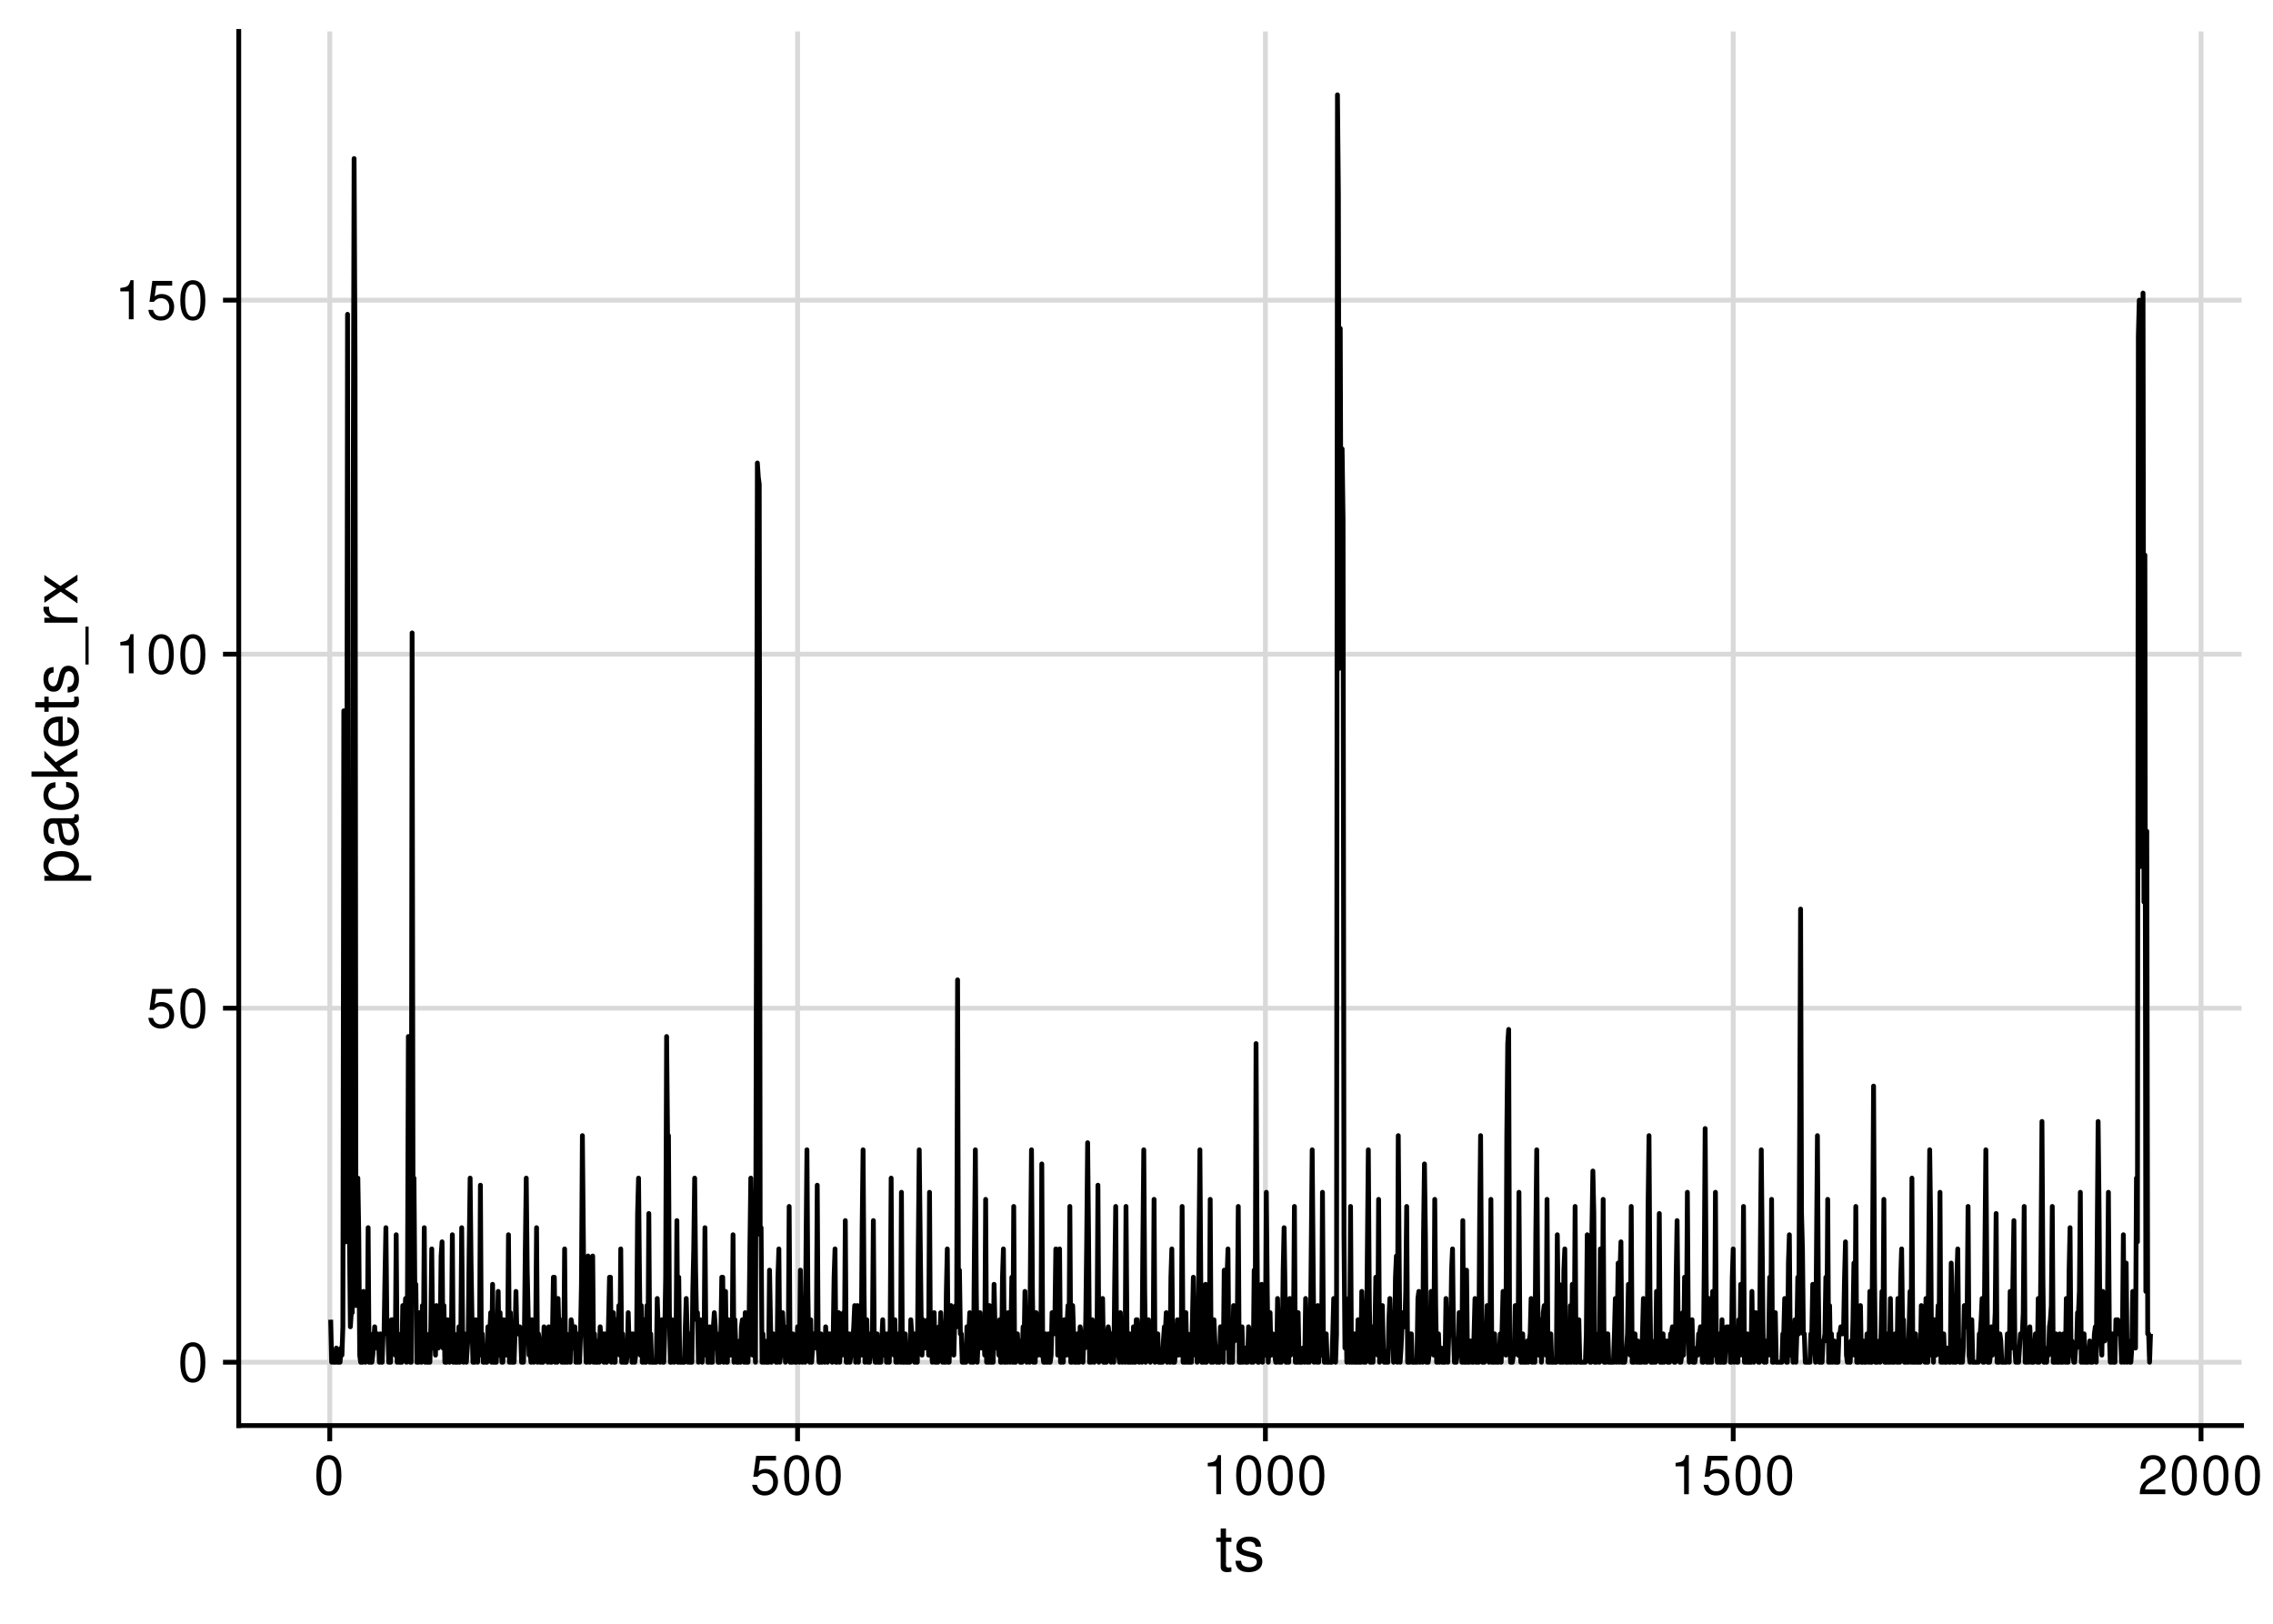 <?xml version="1.0" encoding="UTF-8"?>
<svg xmlns="http://www.w3.org/2000/svg" xmlns:xlink="http://www.w3.org/1999/xlink" width="504pt" height="360pt" viewBox="0 0 504 360" version="1.1">
<defs>
<g>
<symbol overflow="visible" id="glyph0-0">
<path style="stroke:none;" d=""/>
</symbol>
<symbol overflow="visible" id="glyph0-1">
<path style="stroke:none;" d="M 3.297 -8.672 C 2.516 -8.672 1.781 -8.312 1.344 -7.734 C 0.797 -6.953 0.516 -5.812 0.516 -4.203 C 0.516 -1.266 1.469 0.281 3.297 0.281 C 5.094 0.281 6.078 -1.266 6.078 -4.125 C 6.078 -5.812 5.812 -6.938 5.25 -7.734 C 4.812 -8.328 4.109 -8.672 3.297 -8.672 Z M 3.297 -7.734 C 4.438 -7.734 5 -6.578 5 -4.219 C 5 -1.75 4.453 -0.594 3.281 -0.594 C 2.156 -0.594 1.594 -1.797 1.594 -4.188 C 1.594 -6.578 2.156 -7.734 3.297 -7.734 Z M 3.297 -7.734 "/>
</symbol>
<symbol overflow="visible" id="glyph0-2">
<path style="stroke:none;" d="M 5.719 -8.516 L 1.312 -8.516 L 0.688 -3.875 L 1.656 -3.875 C 2.141 -4.469 2.562 -4.672 3.234 -4.672 C 4.375 -4.672 5.078 -3.891 5.078 -2.625 C 5.078 -1.406 4.375 -0.656 3.219 -0.656 C 2.297 -0.656 1.734 -1.125 1.469 -2.094 L 0.422 -2.094 C 0.562 -1.391 0.688 -1.062 0.938 -0.75 C 1.422 -0.094 2.281 0.281 3.234 0.281 C 4.953 0.281 6.156 -0.969 6.156 -2.766 C 6.156 -4.453 5.047 -5.609 3.406 -5.609 C 2.812 -5.609 2.328 -5.453 1.844 -5.094 L 2.172 -7.469 L 5.719 -7.469 Z M 5.719 -8.516 "/>
</symbol>
<symbol overflow="visible" id="glyph0-3">
<path style="stroke:none;" d="M 3.109 -6.188 L 3.109 0 L 4.156 0 L 4.156 -8.672 L 3.469 -8.672 C 3.094 -7.344 2.859 -7.156 1.219 -6.953 L 1.219 -6.188 Z M 3.109 -6.188 "/>
</symbol>
<symbol overflow="visible" id="glyph0-4">
<path style="stroke:none;" d="M 6.078 -1.047 L 1.594 -1.047 C 1.703 -1.766 2.094 -2.219 3.125 -2.859 L 4.328 -3.531 C 5.516 -4.188 6.125 -5.078 6.125 -6.141 C 6.125 -6.859 5.844 -7.531 5.344 -8 C 4.844 -8.453 4.219 -8.672 3.406 -8.672 C 2.328 -8.672 1.531 -8.297 1.062 -7.547 C 0.75 -7.094 0.625 -6.547 0.594 -5.672 L 1.656 -5.672 C 1.688 -6.266 1.766 -6.609 1.906 -6.906 C 2.188 -7.422 2.734 -7.75 3.375 -7.75 C 4.328 -7.75 5.047 -7.062 5.047 -6.125 C 5.047 -5.422 4.656 -4.828 3.906 -4.391 L 2.797 -3.75 C 1.016 -2.719 0.5 -1.906 0.406 -0.016 L 6.078 -0.016 Z M 6.078 -1.047 "/>
</symbol>
<symbol overflow="visible" id="glyph1-0">
<path style="stroke:none;" d=""/>
</symbol>
<symbol overflow="visible" id="glyph1-1">
<path style="stroke:none;" d="M 3.562 -7.344 L 2.359 -7.344 L 2.359 -9.359 L 1.188 -9.359 L 1.188 -7.344 L 0.203 -7.344 L 0.203 -6.391 L 1.188 -6.391 L 1.188 -0.844 C 1.188 -0.078 1.688 0.328 2.609 0.328 C 2.906 0.328 3.156 0.297 3.562 0.219 L 3.562 -0.75 C 3.391 -0.719 3.234 -0.703 3 -0.703 C 2.484 -0.703 2.359 -0.844 2.359 -1.359 L 2.359 -6.391 L 3.562 -6.391 Z M 3.562 -7.344 "/>
</symbol>
<symbol overflow="visible" id="glyph1-2">
<path style="stroke:none;" d="M 6.125 -5.297 C 6.125 -6.734 5.172 -7.547 3.469 -7.547 C 1.766 -7.547 0.656 -6.656 0.656 -5.312 C 0.656 -4.156 1.25 -3.609 2.984 -3.188 L 4.078 -2.922 C 4.891 -2.734 5.203 -2.438 5.203 -1.922 C 5.203 -1.219 4.516 -0.75 3.5 -0.75 C 2.875 -0.75 2.344 -0.938 2.047 -1.25 C 1.859 -1.453 1.781 -1.672 1.703 -2.188 L 0.469 -2.188 C 0.531 -0.484 1.484 0.328 3.406 0.328 C 5.25 0.328 6.422 -0.594 6.422 -2 C 6.422 -3.094 5.812 -3.703 4.359 -4.047 L 3.234 -4.312 C 2.281 -4.531 1.875 -4.844 1.875 -5.359 C 1.875 -6.047 2.484 -6.469 3.438 -6.469 C 4.375 -6.469 4.875 -6.062 4.906 -5.297 Z M 6.125 -5.297 "/>
</symbol>
<symbol overflow="visible" id="glyph2-0">
<path style="stroke:none;" d=""/>
</symbol>
<symbol overflow="visible" id="glyph2-1">
<path style="stroke:none;" d="M 3.047 -0.75 L 3.047 -1.938 L -0.766 -1.938 C -0.016 -2.547 0.328 -3.234 0.328 -4.188 C 0.328 -6.094 -1.203 -7.328 -3.547 -7.328 C -6 -7.328 -7.547 -6.125 -7.547 -4.172 C -7.547 -3.172 -7.094 -2.375 -6.234 -1.828 L -7.344 -1.828 L -7.344 -0.75 Z M -6.453 -3.969 C -6.453 -5.266 -5.312 -6.109 -3.562 -6.109 C -1.906 -6.109 -0.766 -5.25 -0.766 -3.969 C -0.766 -2.734 -1.891 -1.938 -3.609 -1.938 C -5.328 -1.938 -6.453 -2.734 -6.453 -3.969 Z M -6.453 -3.969 "/>
</symbol>
<symbol overflow="visible" id="glyph2-2">
<path style="stroke:none;" d="M -0.688 -7.484 C -0.656 -7.359 -0.656 -7.312 -0.656 -7.234 C -0.656 -6.828 -0.875 -6.609 -1.234 -6.609 L -5.547 -6.609 C -6.844 -6.609 -7.547 -5.656 -7.547 -3.844 C -7.547 -2.766 -7.234 -1.922 -6.688 -1.406 C -6.312 -1.078 -5.891 -0.938 -5.172 -0.906 L -5.172 -2.094 C -6.062 -2.188 -6.469 -2.719 -6.469 -3.812 C -6.469 -4.875 -6.078 -5.453 -5.375 -5.453 L -5.062 -5.453 C -4.562 -5.438 -4.375 -5.188 -4.25 -4.234 C -4.047 -2.578 -3.984 -2.328 -3.812 -1.875 C -3.438 -1.016 -2.797 -0.594 -1.844 -0.594 C -0.516 -0.594 0.328 -1.516 0.328 -3 C 0.328 -3.922 0 -4.656 -0.75 -5.484 C 0 -5.578 0.328 -5.938 0.328 -6.688 C 0.328 -6.938 0.297 -7.094 0.203 -7.484 Z M -2.312 -5.453 C -1.922 -5.453 -1.688 -5.328 -1.359 -4.984 C -0.922 -4.516 -0.703 -3.938 -0.703 -3.25 C -0.703 -2.344 -1.141 -1.812 -1.875 -1.812 C -2.641 -1.812 -3.031 -2.312 -3.219 -3.562 C -3.391 -4.812 -3.438 -5.047 -3.625 -5.453 Z M -2.312 -5.453 "/>
</symbol>
<symbol overflow="visible" id="glyph2-3">
<path style="stroke:none;" d="M -4.875 -6.594 C -5.594 -6.531 -6.047 -6.391 -6.453 -6.109 C -7.141 -5.594 -7.547 -4.719 -7.547 -3.703 C -7.547 -1.703 -5.984 -0.438 -3.547 -0.438 C -1.172 -0.438 0.328 -1.688 0.328 -3.688 C 0.328 -5.438 -0.734 -6.531 -2.516 -6.672 L -2.516 -5.5 C -1.344 -5.312 -0.75 -4.703 -0.75 -3.703 C -0.75 -2.422 -1.812 -1.656 -3.547 -1.656 C -5.375 -1.656 -6.469 -2.406 -6.469 -3.688 C -6.469 -4.656 -5.891 -5.281 -4.875 -5.422 Z M -4.875 -6.594 "/>
</symbol>
<symbol overflow="visible" id="glyph2-4">
<path style="stroke:none;" d="M -10.203 -1.969 L -10.203 -0.812 L 0 -0.812 L 0 -1.969 L -2.859 -1.969 L -3.969 -3.109 L 0 -5.594 L 0 -7.031 L -4.797 -4.031 L -7.344 -6.578 L -7.344 -5.078 L -4.234 -1.969 Z M -10.203 -1.969 "/>
</symbol>
<symbol overflow="visible" id="glyph2-5">
<path style="stroke:none;" d="M -3.281 -7.188 C -4.391 -7.188 -5.062 -7.094 -5.609 -6.891 C -6.812 -6.406 -7.547 -5.297 -7.547 -3.922 C -7.547 -1.875 -5.984 -0.562 -3.562 -0.562 C -1.141 -0.562 0.328 -1.812 0.328 -3.891 C 0.328 -5.578 -0.625 -6.734 -2.219 -7.031 L -2.219 -5.859 C -1.266 -5.531 -0.75 -4.875 -0.75 -3.938 C -0.75 -3.188 -1.094 -2.562 -1.703 -2.172 C -2.125 -1.891 -2.547 -1.797 -3.281 -1.781 Z M -4.234 -1.812 C -5.594 -1.906 -6.469 -2.734 -6.469 -3.906 C -6.469 -5.094 -5.547 -5.922 -4.234 -5.922 Z M -4.234 -1.812 "/>
</symbol>
<symbol overflow="visible" id="glyph2-6">
<path style="stroke:none;" d="M -7.344 -3.562 L -7.344 -2.359 L -9.359 -2.359 L -9.359 -1.188 L -7.344 -1.188 L -7.344 -0.203 L -6.391 -0.203 L -6.391 -1.188 L -0.844 -1.188 C -0.078 -1.188 0.328 -1.688 0.328 -2.609 C 0.328 -2.906 0.297 -3.156 0.219 -3.562 L -0.75 -3.562 C -0.719 -3.391 -0.703 -3.234 -0.703 -3 C -0.703 -2.484 -0.844 -2.359 -1.359 -2.359 L -6.391 -2.359 L -6.391 -3.562 Z M -7.344 -3.562 "/>
</symbol>
<symbol overflow="visible" id="glyph2-7">
<path style="stroke:none;" d="M -5.297 -6.125 C -6.734 -6.125 -7.547 -5.172 -7.547 -3.469 C -7.547 -1.766 -6.656 -0.656 -5.312 -0.656 C -4.156 -0.656 -3.609 -1.25 -3.188 -2.984 L -2.922 -4.078 C -2.734 -4.891 -2.438 -5.203 -1.922 -5.203 C -1.219 -5.203 -0.75 -4.516 -0.75 -3.5 C -0.75 -2.875 -0.938 -2.344 -1.25 -2.047 C -1.453 -1.859 -1.672 -1.781 -2.188 -1.703 L -2.188 -0.469 C -0.484 -0.531 0.328 -1.484 0.328 -3.406 C 0.328 -5.25 -0.594 -6.422 -2 -6.422 C -3.094 -6.422 -3.703 -5.812 -4.047 -4.359 L -4.312 -3.234 C -4.531 -2.281 -4.844 -1.875 -5.359 -1.875 C -6.047 -1.875 -6.469 -2.484 -6.469 -3.438 C -6.469 -4.375 -6.062 -4.875 -5.297 -4.906 Z M -5.297 -6.125 "/>
</symbol>
<symbol overflow="visible" id="glyph2-8">
<path style="stroke:none;" d="M 1.766 -8.094 L 1.766 0.312 L 2.469 0.312 L 2.469 -8.094 Z M 1.766 -8.094 "/>
</symbol>
<symbol overflow="visible" id="glyph2-9">
<path style="stroke:none;" d="M -7.344 -0.969 L 0 -0.969 L 0 -2.141 L -3.812 -2.141 C -5.578 -2.156 -6.359 -2.891 -6.312 -4.5 L -7.5 -4.5 C -7.531 -4.297 -7.547 -4.188 -7.547 -4.047 C -7.547 -3.297 -7.094 -2.719 -6 -2.047 L -7.344 -2.047 Z M -7.344 -0.969 "/>
</symbol>
<symbol overflow="visible" id="glyph2-10">
<path style="stroke:none;" d="M -3.797 -4.094 L -7.344 -6.547 L -7.344 -5.234 L -4.672 -3.469 L -7.344 -1.703 L -7.344 -0.375 L -3.734 -2.828 L 0 -0.234 L 0 -1.562 L -2.812 -3.438 L 0 -5.266 L 0 -6.625 Z M -3.797 -4.094 "/>
</symbol>
</g>
<clipPath id="clip1">
  <path d="M 52.938 301 L 497.027 301 L 497.027 303 L 52.938 303 Z M 52.938 301 "/>
</clipPath>
<clipPath id="clip2">
  <path d="M 52.938 222 L 497.027 222 L 497.027 225 L 52.938 225 Z M 52.938 222 "/>
</clipPath>
<clipPath id="clip3">
  <path d="M 52.938 144 L 497.027 144 L 497.027 146 L 52.938 146 Z M 52.938 144 "/>
</clipPath>
<clipPath id="clip4">
  <path d="M 52.938 66 L 497.027 66 L 497.027 68 L 52.938 68 Z M 52.938 66 "/>
</clipPath>
<clipPath id="clip5">
  <path d="M 72 6.973 L 74 6.973 L 74 316.062 L 72 316.062 Z M 72 6.973 "/>
</clipPath>
<clipPath id="clip6">
  <path d="M 176 6.973 L 178 6.973 L 178 316.062 L 176 316.062 Z M 176 6.973 "/>
</clipPath>
<clipPath id="clip7">
  <path d="M 280 6.973 L 282 6.973 L 282 316.062 L 280 316.062 Z M 280 6.973 "/>
</clipPath>
<clipPath id="clip8">
  <path d="M 383 6.973 L 385 6.973 L 385 316.062 L 383 316.062 Z M 383 6.973 "/>
</clipPath>
<clipPath id="clip9">
  <path d="M 487 6.973 L 489 6.973 L 489 316.062 L 487 316.062 Z M 487 6.973 "/>
</clipPath>
</defs>
<g id="surface105">
<rect x="0" y="0" width="504" height="360" style="fill:rgb(100%,100%,100%);fill-opacity:1;stroke:none;"/>
<g clip-path="url(#clip1)" clip-rule="nonzero">
<path style="fill:none;stroke-width:1.067;stroke-linecap:butt;stroke-linejoin:round;stroke:rgb(85.098%,85.098%,85.098%);stroke-opacity:1;stroke-miterlimit:10;" d="M 52.938 302.016 L 497.027 302.016 "/>
</g>
<g clip-path="url(#clip2)" clip-rule="nonzero">
<path style="fill:none;stroke-width:1.067;stroke-linecap:butt;stroke-linejoin:round;stroke:rgb(85.098%,85.098%,85.098%);stroke-opacity:1;stroke-miterlimit:10;" d="M 52.938 223.523 L 497.027 223.523 "/>
</g>
<g clip-path="url(#clip3)" clip-rule="nonzero">
<path style="fill:none;stroke-width:1.067;stroke-linecap:butt;stroke-linejoin:round;stroke:rgb(85.098%,85.098%,85.098%);stroke-opacity:1;stroke-miterlimit:10;" d="M 52.938 145.035 L 497.027 145.035 "/>
</g>
<g clip-path="url(#clip4)" clip-rule="nonzero">
<path style="fill:none;stroke-width:1.067;stroke-linecap:butt;stroke-linejoin:round;stroke:rgb(85.098%,85.098%,85.098%);stroke-opacity:1;stroke-miterlimit:10;" d="M 52.938 66.547 L 497.027 66.547 "/>
</g>
<g clip-path="url(#clip5)" clip-rule="nonzero">
<path style="fill:none;stroke-width:1.067;stroke-linecap:butt;stroke-linejoin:round;stroke:rgb(85.098%,85.098%,85.098%);stroke-opacity:1;stroke-miterlimit:10;" d="M 73.121 316.062 L 73.121 6.973 "/>
</g>
<g clip-path="url(#clip6)" clip-rule="nonzero">
<path style="fill:none;stroke-width:1.067;stroke-linecap:butt;stroke-linejoin:round;stroke:rgb(85.098%,85.098%,85.098%);stroke-opacity:1;stroke-miterlimit:10;" d="M 176.852 316.062 L 176.852 6.973 "/>
</g>
<g clip-path="url(#clip7)" clip-rule="nonzero">
<path style="fill:none;stroke-width:1.067;stroke-linecap:butt;stroke-linejoin:round;stroke:rgb(85.098%,85.098%,85.098%);stroke-opacity:1;stroke-miterlimit:10;" d="M 280.582 316.062 L 280.582 6.973 "/>
</g>
<g clip-path="url(#clip8)" clip-rule="nonzero">
<path style="fill:none;stroke-width:1.067;stroke-linecap:butt;stroke-linejoin:round;stroke:rgb(85.098%,85.098%,85.098%);stroke-opacity:1;stroke-miterlimit:10;" d="M 384.312 316.062 L 384.312 6.973 "/>
</g>
<g clip-path="url(#clip9)" clip-rule="nonzero">
<path style="fill:none;stroke-width:1.067;stroke-linecap:butt;stroke-linejoin:round;stroke:rgb(85.098%,85.098%,85.098%);stroke-opacity:1;stroke-miterlimit:10;" d="M 488.043 316.062 L 488.043 6.973 "/>
</g>
<path style="fill:none;stroke-width:1.067;stroke-linecap:butt;stroke-linejoin:round;stroke:rgb(0%,0%,0%);stroke-opacity:1;stroke-miterlimit:10;" d="M 73.328 292.594 L 73.539 302.016 L 73.746 300.445 L 73.953 302.016 L 74.367 302.016 L 74.574 298.875 L 74.781 302.016 L 75.406 302.016 L 75.613 298.875 L 75.82 300.445 L 76.027 294.164 L 76.234 157.594 L 76.441 179.57 L 76.648 275.328 L 76.855 223.523 L 77.062 69.688 L 77.273 273.758 L 77.48 273.758 L 77.688 294.164 L 77.895 291.027 L 78.102 291.027 L 78.309 115.211 L 78.516 35.152 L 78.723 80.676 L 78.93 289.457 L 79.141 278.469 L 79.348 261.199 L 79.555 273.758 L 79.762 300.445 L 79.969 302.016 L 80.383 302.016 L 80.59 286.316 L 80.797 295.734 L 81.008 302.016 L 81.215 295.734 L 81.422 300.445 L 81.629 272.188 L 81.836 302.016 L 82.043 295.734 L 82.25 302.016 L 82.457 302.016 L 82.664 300.445 L 82.871 297.305 L 83.082 294.164 L 83.289 298.875 L 83.703 295.734 L 83.91 297.305 L 84.117 302.016 L 84.324 295.734 L 84.531 302.016 L 84.738 302.016 L 84.949 295.734 L 85.156 295.734 L 85.363 283.176 L 85.57 272.188 L 85.777 292.594 L 85.984 294.164 L 86.191 302.016 L 86.605 302.016 L 86.816 292.594 L 87.023 292.594 L 87.23 295.734 L 87.438 294.164 L 87.645 300.445 L 87.852 273.758 L 88.059 302.016 L 88.266 295.734 L 88.473 302.016 L 89.098 302.016 L 89.305 289.457 L 89.512 300.445 L 89.719 292.594 L 89.926 287.887 L 90.133 302.016 L 90.34 289.457 L 90.551 229.805 L 90.758 294.164 L 90.965 302.016 L 91.172 302.016 L 91.379 140.328 L 91.586 272.188 L 91.793 261.199 L 92 287.887 L 92.207 284.746 L 92.418 302.016 L 92.832 302.016 L 93.039 291.027 L 93.246 295.734 L 93.453 302.016 L 93.66 289.457 L 93.867 300.445 L 94.074 272.188 L 94.285 302.016 L 94.492 295.734 L 94.699 302.016 L 95.32 302.016 L 95.527 294.164 L 95.734 276.898 L 95.941 298.875 L 96.152 295.734 L 96.359 295.734 L 96.566 300.445 L 96.773 289.457 L 96.98 297.305 L 97.188 298.875 L 97.395 295.734 L 97.602 295.734 L 97.809 278.469 L 98.02 275.328 L 98.227 298.875 L 98.434 289.457 L 98.641 302.016 L 99.055 302.016 L 99.262 292.594 L 99.469 295.734 L 99.676 302.016 L 99.887 295.734 L 100.094 297.305 L 100.301 273.758 L 100.508 302.016 L 100.715 295.734 L 100.922 302.016 L 101.543 302.016 L 101.75 294.164 L 101.961 302.016 L 102.168 297.305 L 102.375 272.188 L 102.582 295.734 L 102.789 302.016 L 102.996 295.734 L 103.203 300.445 L 103.41 302.016 L 103.617 298.875 L 103.828 295.734 L 104.035 276.898 L 104.242 261.199 L 104.449 280.035 L 104.656 292.594 L 104.863 302.016 L 105.277 302.016 L 105.484 292.594 L 105.695 295.734 L 105.902 302.016 L 106.109 295.734 L 106.316 300.445 L 106.523 262.77 L 106.73 298.875 L 106.938 295.734 L 107.145 302.016 L 107.352 302.016 L 107.562 300.445 L 107.77 302.016 L 107.977 302.016 L 108.184 294.164 L 108.391 298.875 L 108.598 295.734 L 108.805 291.027 L 109.012 302.016 L 109.219 284.746 L 109.43 302.016 L 110.051 302.016 L 110.258 297.305 L 110.465 286.316 L 110.672 300.445 L 110.879 291.027 L 111.086 297.305 L 111.297 302.016 L 111.504 302.016 L 111.711 292.594 L 111.918 294.164 L 112.125 300.445 L 112.332 294.164 L 112.539 300.445 L 112.746 273.758 L 112.953 302.016 L 113.164 291.027 L 113.371 302.016 L 113.992 302.016 L 114.199 295.734 L 114.406 286.316 L 114.613 295.734 L 115.031 295.734 L 115.238 294.164 L 115.445 295.734 L 115.652 302.016 L 116.066 302.016 L 116.273 295.734 L 116.48 276.898 L 116.688 261.199 L 116.898 281.605 L 117.105 291.027 L 117.312 300.445 L 117.52 298.875 L 117.727 302.016 L 117.934 292.594 L 118.141 295.734 L 118.348 302.016 L 118.555 292.594 L 118.762 297.305 L 118.973 272.188 L 119.18 302.016 L 119.387 295.734 L 119.594 297.305 L 119.801 302.016 L 120.422 302.016 L 120.629 294.164 L 120.84 298.875 L 121.047 295.734 L 121.254 295.734 L 121.461 302.016 L 121.668 294.164 L 121.875 298.875 L 122.082 302.016 L 122.289 302.016 L 122.496 295.734 L 122.707 283.176 L 122.914 283.176 L 123.121 302.016 L 123.328 289.457 L 123.535 302.016 L 123.742 287.887 L 123.949 295.734 L 124.156 292.594 L 124.363 295.734 L 124.574 302.016 L 124.781 294.164 L 124.988 302.016 L 125.195 276.898 L 125.402 302.016 L 125.609 295.734 L 125.816 302.016 L 126.23 298.875 L 126.441 302.016 L 126.648 292.594 L 126.855 294.164 L 127.062 298.875 L 127.27 295.734 L 127.477 294.164 L 127.684 302.016 L 127.891 295.734 L 128.098 302.016 L 128.309 295.734 L 128.516 302.016 L 128.723 295.734 L 128.93 284.746 L 129.137 251.781 L 129.551 295.734 L 129.758 295.734 L 129.965 302.016 L 130.176 302.016 L 130.383 278.469 L 130.59 292.594 L 130.797 302.016 L 131.004 295.734 L 131.211 300.445 L 131.418 278.469 L 131.625 302.016 L 131.832 295.734 L 132.043 302.016 L 132.457 302.016 L 132.664 297.305 L 132.871 302.016 L 133.078 294.164 L 133.285 297.305 L 133.492 295.734 L 133.699 295.734 L 133.91 302.016 L 134.117 295.734 L 134.324 302.016 L 134.531 302.016 L 134.738 300.445 L 134.945 292.594 L 135.152 283.176 L 135.359 283.176 L 135.566 302.016 L 135.777 300.445 L 135.984 291.027 L 136.191 302.016 L 136.398 302.016 L 136.605 292.594 L 137.02 295.734 L 137.227 289.457 L 137.434 300.445 L 137.641 276.898 L 137.852 302.016 L 138.059 295.734 L 138.266 302.016 L 138.887 302.016 L 139.094 300.445 L 139.301 291.027 L 139.508 298.875 L 139.719 295.734 L 139.926 295.734 L 140.133 302.016 L 140.34 295.734 L 140.547 302.016 L 140.754 302.016 L 140.961 300.445 L 141.168 295.734 L 141.375 269.047 L 141.586 261.199 L 141.793 283.176 L 142 300.445 L 142.207 289.457 L 142.414 302.016 L 142.621 302.016 L 142.828 292.594 L 143.035 302.016 L 143.242 302.016 L 143.453 289.457 L 143.66 300.445 L 143.867 269.047 L 144.074 302.016 L 144.281 295.734 L 144.488 302.016 L 145.527 302.016 L 145.734 287.887 L 145.941 294.164 L 146.148 295.734 L 146.355 302.016 L 146.562 295.734 L 146.77 292.594 L 146.977 302.016 L 147.188 302.016 L 147.395 295.734 L 147.602 283.176 L 147.809 229.805 L 148.016 251.781 L 148.223 251.781 L 148.43 291.027 L 148.637 302.016 L 148.844 302.016 L 149.055 292.594 L 149.262 295.734 L 149.469 302.016 L 149.676 295.734 L 149.883 300.445 L 150.09 270.617 L 150.297 302.016 L 150.504 283.176 L 150.711 302.016 L 151.75 302.016 L 151.957 294.164 L 152.164 287.887 L 152.371 295.734 L 152.578 302.016 L 152.789 295.734 L 152.996 302.016 L 153.41 302.016 L 153.617 286.316 L 153.824 276.898 L 154.031 261.199 L 154.238 281.605 L 154.445 292.594 L 154.656 291.027 L 154.863 302.016 L 155.07 300.445 L 155.277 292.594 L 155.484 295.734 L 155.691 302.016 L 155.898 295.734 L 156.105 300.445 L 156.312 272.188 L 156.52 297.305 L 156.73 295.734 L 156.938 302.016 L 157.145 302.016 L 157.352 294.164 L 157.559 302.016 L 157.973 302.016 L 158.18 294.164 L 158.387 291.027 L 158.598 294.164 L 158.805 298.875 L 159.012 295.734 L 159.219 302.016 L 159.633 302.016 L 159.84 295.734 L 160.047 283.176 L 160.254 283.176 L 160.465 302.016 L 160.672 300.445 L 160.879 286.316 L 161.086 302.016 L 161.293 302.016 L 161.5 292.594 L 161.707 294.164 L 161.914 300.445 L 162.121 294.164 L 162.332 300.445 L 162.539 273.758 L 162.746 302.016 L 162.953 292.594 L 163.16 298.875 L 163.367 302.016 L 163.781 302.016 L 163.988 297.305 L 164.199 302.016 L 164.406 294.164 L 164.613 292.594 L 164.82 295.734 L 165.027 302.016 L 165.234 291.027 L 165.441 302.016 L 165.855 302.016 L 166.066 295.734 L 166.273 276.898 L 166.48 261.199 L 166.688 273.758 L 166.895 300.445 L 167.102 291.027 L 167.309 297.305 L 167.516 302.016 L 167.723 209.398 L 167.934 102.652 L 168.141 105.793 L 168.348 107.359 L 168.555 273.758 L 168.762 272.188 L 168.969 302.016 L 169.176 295.734 L 169.383 302.016 L 169.59 297.305 L 169.801 302.016 L 170.422 302.016 L 170.629 281.605 L 170.836 292.594 L 171.043 302.016 L 171.25 295.734 L 171.457 295.734 L 171.668 297.305 L 171.875 297.305 L 172.082 302.016 L 172.289 302.016 L 172.496 283.176 L 172.703 276.898 L 172.91 302.016 L 173.117 300.445 L 173.324 297.305 L 173.531 291.027 L 173.742 295.734 L 173.949 294.164 L 174.156 302.016 L 174.363 295.734 L 174.57 295.734 L 174.777 300.445 L 174.984 267.48 L 175.191 302.016 L 175.609 302.016 L 175.816 295.734 L 176.023 297.305 L 176.23 302.016 L 176.645 302.016 L 176.852 294.164 L 177.059 298.875 L 177.266 302.016 L 177.477 281.605 L 177.684 295.734 L 177.891 302.016 L 178.098 294.164 L 178.305 298.875 L 178.512 302.016 L 178.719 276.898 L 178.926 254.922 L 179.133 286.316 L 179.344 300.445 L 179.551 302.016 L 179.758 292.594 L 179.965 302.016 L 180.379 295.734 L 180.793 295.734 L 181 298.875 L 181.211 262.77 L 181.418 298.875 L 181.625 302.016 L 181.832 302.016 L 182.039 295.734 L 182.246 302.016 L 182.453 300.445 L 182.66 297.305 L 182.867 302.016 L 183.078 294.164 L 183.285 298.875 L 183.492 302.016 L 183.699 295.734 L 183.906 295.734 L 184.113 298.875 L 184.32 295.734 L 184.527 302.016 L 184.734 297.305 L 184.945 283.176 L 185.152 276.898 L 185.359 302.016 L 185.566 302.016 L 185.773 300.445 L 185.98 291.027 L 186.188 302.016 L 186.395 298.875 L 186.602 300.445 L 186.812 292.594 L 187.02 291.027 L 187.227 300.445 L 187.434 270.617 L 187.641 302.016 L 188.055 302.016 L 188.262 295.734 L 188.469 302.016 L 188.68 300.445 L 188.887 295.734 L 189.094 297.305 L 189.301 294.164 L 189.508 289.457 L 189.715 302.016 L 189.922 292.594 L 190.129 289.457 L 190.336 302.016 L 190.547 294.164 L 190.754 298.875 L 190.961 300.445 L 191.168 272.188 L 191.375 254.922 L 191.582 286.316 L 191.789 302.016 L 191.996 300.445 L 192.203 292.594 L 192.41 302.016 L 192.621 298.875 L 192.828 302.016 L 193.035 295.734 L 193.449 295.734 L 193.656 270.617 L 193.863 300.445 L 194.07 302.016 L 194.277 302.016 L 194.488 295.734 L 194.695 302.016 L 195.316 302.016 L 195.73 292.594 L 195.938 300.445 L 196.145 295.734 L 196.355 295.734 L 196.562 302.016 L 196.77 295.734 L 196.977 302.016 L 197.184 302.016 L 197.391 294.164 L 197.598 261.199 L 197.805 298.875 L 198.012 295.734 L 198.223 300.445 L 198.43 292.594 L 198.637 302.016 L 198.844 298.875 L 199.051 302.016 L 199.258 295.734 L 199.465 295.734 L 199.672 302.016 L 199.879 264.34 L 200.09 302.016 L 200.504 302.016 L 200.711 295.734 L 200.918 302.016 L 201.746 302.016 L 201.957 292.594 L 202.164 295.734 L 202.578 295.734 L 202.785 302.016 L 202.992 295.734 L 203.199 302.016 L 203.406 302.016 L 203.613 276.898 L 203.824 254.922 L 204.031 273.758 L 204.238 291.027 L 204.445 300.445 L 204.652 292.594 L 204.859 298.875 L 205.066 298.875 L 205.273 297.305 L 205.48 297.305 L 205.691 292.594 L 205.898 300.445 L 206.105 264.34 L 206.312 300.445 L 206.52 298.875 L 206.727 302.016 L 206.934 295.734 L 207.141 291.027 L 207.348 302.016 L 207.973 302.016 L 208.18 294.164 L 208.387 298.875 L 208.594 291.027 L 208.801 295.734 L 209.008 302.016 L 209.215 295.734 L 209.426 302.016 L 209.633 302.016 L 209.84 286.316 L 210.047 276.898 L 210.254 302.016 L 210.461 302.016 L 210.668 294.164 L 210.875 289.457 L 211.082 298.875 L 211.289 298.875 L 211.5 300.445 L 211.707 292.594 L 211.914 289.457 L 212.121 294.164 L 212.328 217.246 L 212.535 294.164 L 212.742 281.605 L 212.949 295.734 L 213.156 295.734 L 213.367 302.016 L 214.195 302.016 L 214.402 294.164 L 214.609 298.875 L 214.816 295.734 L 215.023 291.027 L 215.234 302.016 L 215.441 295.734 L 215.648 302.016 L 215.855 302.016 L 216.062 276.898 L 216.27 254.922 L 216.477 286.316 L 216.684 302.016 L 216.891 297.305 L 217.102 292.594 L 217.309 291.027 L 217.516 298.875 L 217.93 295.734 L 218.137 295.734 L 218.344 300.445 L 218.551 265.91 L 218.758 302.016 L 219.176 302.016 L 219.383 289.457 L 219.59 302.016 L 220.211 302.016 L 220.418 284.746 L 220.625 294.164 L 220.836 298.875 L 221.043 295.734 L 221.25 295.734 L 221.457 300.445 L 221.664 292.594 L 221.871 302.016 L 222.078 302.016 L 222.285 283.176 L 222.492 276.898 L 222.703 302.016 L 222.91 302.016 L 223.117 300.445 L 223.324 302.016 L 223.531 291.027 L 223.738 294.164 L 223.945 302.016 L 224.152 295.734 L 224.359 283.176 L 224.57 302.016 L 224.777 267.48 L 224.984 302.016 L 225.191 302.016 L 225.398 300.445 L 225.605 295.734 L 225.812 300.445 L 226.02 297.305 L 226.227 302.016 L 226.645 302.016 L 226.852 294.164 L 227.059 298.875 L 227.266 286.316 L 227.473 295.734 L 227.68 302.016 L 227.887 295.734 L 228.094 297.305 L 228.305 302.016 L 228.512 276.898 L 228.719 254.922 L 228.926 286.316 L 229.133 302.016 L 229.34 300.445 L 229.547 302.016 L 229.754 291.027 L 229.961 295.734 L 230.168 300.445 L 230.379 292.594 L 230.586 295.734 L 230.793 300.445 L 231 258.059 L 231.207 300.445 L 231.414 302.016 L 231.621 302.016 L 231.828 295.734 L 232.035 302.016 L 232.246 302.016 L 232.453 295.734 L 232.66 302.016 L 232.867 302.016 L 233.074 300.445 L 233.281 291.027 L 233.488 295.734 L 233.695 295.734 L 233.902 292.594 L 234.113 276.898 L 234.32 281.605 L 234.527 300.445 L 234.734 278.469 L 234.941 276.898 L 235.148 302.016 L 235.355 302.016 L 235.562 300.445 L 235.77 302.016 L 235.98 292.594 L 236.188 298.875 L 236.395 300.445 L 236.602 294.164 L 236.809 289.457 L 237.016 300.445 L 237.223 267.48 L 237.43 302.016 L 237.637 302.016 L 237.848 289.457 L 238.055 295.734 L 238.262 302.016 L 238.676 302.016 L 238.883 295.734 L 239.09 302.016 L 239.297 302.016 L 239.504 294.164 L 239.715 295.734 L 239.922 295.734 L 240.129 302.016 L 240.336 295.734 L 240.543 298.875 L 240.75 292.594 L 240.957 275.328 L 241.164 253.352 L 241.371 273.758 L 241.582 302.016 L 241.789 300.445 L 241.996 302.016 L 242.203 292.594 L 242.41 298.875 L 242.617 302.016 L 242.824 295.734 L 243.031 295.734 L 243.238 298.875 L 243.449 262.77 L 243.656 302.016 L 243.863 298.875 L 244.07 298.875 L 244.277 295.734 L 244.484 287.887 L 244.691 302.016 L 245.316 302.016 L 245.523 295.734 L 245.73 294.164 L 246.145 297.305 L 246.352 302.016 L 246.559 295.734 L 246.973 302.016 L 247.18 283.176 L 247.391 267.48 L 247.598 300.445 L 247.805 298.875 L 248.219 302.016 L 248.426 291.027 L 248.633 298.875 L 248.84 302.016 L 249.047 295.734 L 249.258 295.734 L 249.465 302.016 L 249.672 267.48 L 249.879 294.164 L 250.086 302.016 L 250.293 302.016 L 250.5 295.734 L 250.707 302.016 L 250.914 300.445 L 251.125 302.016 L 251.332 294.164 L 251.539 302.016 L 251.746 302.016 L 251.953 292.594 L 252.16 292.594 L 252.367 295.734 L 252.574 302.016 L 252.781 295.734 L 252.992 298.875 L 253.199 302.016 L 253.406 276.898 L 253.613 254.922 L 253.82 286.316 L 254.027 302.016 L 254.234 297.305 L 254.441 300.445 L 254.648 292.594 L 254.859 298.875 L 255.066 302.016 L 255.273 295.734 L 255.48 295.734 L 255.688 300.445 L 255.895 265.91 L 256.102 302.016 L 256.516 298.875 L 256.727 295.734 L 256.934 302.016 L 257.762 302.016 L 257.969 297.305 L 258.176 294.164 L 258.383 295.734 L 258.594 291.027 L 258.801 302.016 L 259.008 294.164 L 259.215 298.875 L 259.422 302.016 L 259.629 283.176 L 259.836 276.898 L 260.043 302.016 L 260.461 302.016 L 260.668 298.875 L 260.875 297.305 L 261.082 292.594 L 261.289 300.445 L 261.496 294.164 L 261.703 294.164 L 261.91 300.445 L 262.117 267.48 L 262.328 302.016 L 262.742 302.016 L 262.949 291.027 L 263.156 302.016 L 263.363 295.734 L 263.57 302.016 L 264.195 302.016 L 264.402 292.594 L 264.609 283.176 L 264.816 295.734 L 265.023 300.445 L 265.23 291.027 L 265.438 302.016 L 265.645 298.875 L 266.059 254.922 L 266.27 286.316 L 266.477 302.016 L 266.684 302.016 L 266.891 300.445 L 267.098 302.016 L 267.305 284.746 L 267.512 302.016 L 267.719 286.316 L 267.926 295.734 L 268.137 300.445 L 268.344 265.91 L 268.551 302.016 L 268.758 298.875 L 268.965 302.016 L 269.172 292.594 L 269.379 297.305 L 269.586 300.445 L 269.793 302.016 L 270.004 298.875 L 270.211 302.016 L 270.418 302.016 L 270.625 294.164 L 270.832 295.734 L 271.039 295.734 L 271.246 302.016 L 271.453 281.605 L 271.66 295.734 L 271.871 298.875 L 272.078 283.176 L 272.285 276.898 L 272.492 302.016 L 272.906 302.016 L 273.113 300.445 L 273.32 302.016 L 273.527 289.457 L 273.738 297.305 L 273.945 295.734 L 274.152 295.734 L 274.359 292.594 L 274.566 267.48 L 274.773 302.016 L 275.188 302.016 L 275.395 294.164 L 275.605 302.016 L 276.02 298.875 L 276.227 302.016 L 276.641 302.016 L 276.848 294.164 L 277.055 295.734 L 277.262 295.734 L 277.473 302.016 L 277.68 295.734 L 277.887 302.016 L 278.094 281.605 L 278.301 300.445 L 278.508 231.375 L 278.715 273.758 L 278.922 302.016 L 279.129 302.016 L 279.34 300.445 L 279.547 298.875 L 279.754 284.746 L 279.961 302.016 L 280.168 294.164 L 280.375 292.594 L 280.582 300.445 L 280.789 264.34 L 280.996 286.316 L 281.207 302.016 L 281.414 298.875 L 281.621 291.027 L 281.828 300.445 L 282.035 298.875 L 282.242 295.734 L 282.449 297.305 L 282.656 300.445 L 282.863 302.016 L 283.074 302.016 L 283.281 287.887 L 283.488 295.734 L 283.695 302.016 L 283.902 295.734 L 284.109 302.016 L 284.316 298.875 L 284.523 281.605 L 284.73 272.188 L 284.938 286.316 L 285.148 302.016 L 285.355 302.016 L 285.562 300.445 L 285.77 302.016 L 285.977 287.887 L 286.184 300.445 L 286.391 294.164 L 286.598 294.164 L 286.805 295.734 L 287.016 267.48 L 287.223 302.016 L 287.637 302.016 L 287.844 291.027 L 288.051 302.016 L 288.672 302.016 L 288.883 298.875 L 289.09 298.875 L 289.297 302.016 L 289.504 287.887 L 289.711 295.734 L 289.918 302.016 L 290.125 295.734 L 290.332 302.016 L 290.539 298.875 L 290.75 276.898 L 290.957 254.922 L 291.164 280.035 L 291.371 302.016 L 291.578 298.875 L 291.992 302.016 L 292.199 289.457 L 292.406 302.016 L 292.617 295.734 L 292.824 295.734 L 293.031 300.445 L 293.238 264.34 L 293.445 297.305 L 293.652 302.016 L 293.859 302.016 L 294.066 295.734 L 294.273 302.016 L 295.312 302.016 L 295.52 295.734 L 295.727 287.887 L 295.934 295.734 L 296.141 302.016 L 296.352 295.734 L 296.559 21.023 L 296.766 43 L 296.973 148.176 L 297.18 72.824 L 297.387 137.188 L 297.594 99.512 L 297.801 115.211 L 298.008 273.758 L 298.219 298.875 L 298.426 287.887 L 298.633 302.016 L 298.84 295.734 L 299.047 295.734 L 299.254 302.016 L 299.461 267.48 L 299.668 302.016 L 299.875 297.305 L 300.086 302.016 L 300.293 295.734 L 300.5 302.016 L 300.914 302.016 L 301.121 292.594 L 301.328 302.016 L 301.742 302.016 L 301.949 286.316 L 302.16 292.594 L 302.367 302.016 L 302.574 295.734 L 302.781 302.016 L 302.988 298.875 L 303.402 254.922 L 303.609 286.316 L 303.816 302.016 L 304.027 302.016 L 304.234 294.164 L 304.441 302.016 L 304.648 294.164 L 304.855 295.734 L 305.062 283.176 L 305.27 295.734 L 305.477 300.445 L 305.684 265.91 L 305.895 302.016 L 306.102 300.445 L 306.309 300.445 L 306.516 289.457 L 306.723 298.875 L 306.93 302.016 L 307.762 302.016 L 307.969 292.594 L 308.176 287.887 L 308.383 295.734 L 308.59 297.305 L 308.797 295.734 L 309.004 302.016 L 309.211 298.875 L 309.418 283.176 L 309.629 278.469 L 309.836 302.016 L 310.043 251.781 L 310.25 280.035 L 310.457 302.016 L 310.664 298.875 L 310.871 294.164 L 311.078 291.027 L 311.285 294.164 L 311.496 294.164 L 311.703 286.316 L 311.91 267.48 L 312.117 302.016 L 312.531 302.016 L 312.738 295.734 L 312.945 295.734 L 313.152 302.016 L 314.191 302.016 L 314.398 287.887 L 314.605 286.316 L 314.812 302.016 L 315.02 294.164 L 315.23 298.875 L 315.438 302.016 L 315.645 273.758 L 315.852 258.059 L 316.059 273.758 L 316.266 302.016 L 316.68 302.016 L 316.887 300.445 L 317.098 298.875 L 317.305 286.316 L 317.512 295.734 L 317.719 295.734 L 317.926 300.445 L 318.133 265.91 L 318.34 289.457 L 318.547 302.016 L 318.754 302.016 L 318.965 295.734 L 319.172 302.016 L 319.586 298.875 L 319.793 302.016 L 320.414 302.016 L 320.621 287.887 L 320.828 295.734 L 321.039 302.016 L 321.246 295.734 L 321.453 292.594 L 321.66 295.734 L 321.867 281.605 L 322.074 276.898 L 322.281 295.734 L 322.488 302.016 L 322.906 302.016 L 323.32 298.875 L 323.527 291.027 L 323.734 294.164 L 323.941 291.027 L 324.148 302.016 L 324.355 270.617 L 324.562 302.016 L 324.98 302.016 L 325.188 281.605 L 325.395 302.016 L 325.809 302.016 L 326.016 297.305 L 326.223 300.445 L 326.43 302.016 L 326.641 302.016 L 326.848 295.734 L 327.055 287.887 L 327.262 302.016 L 327.469 295.734 L 327.676 302.016 L 327.883 302.016 L 328.09 270.617 L 328.297 251.781 L 328.508 286.316 L 328.715 302.016 L 329.129 302.016 L 329.543 298.875 L 329.75 289.457 L 329.957 295.734 L 330.164 302.016 L 330.375 295.734 L 330.582 265.91 L 330.789 302.016 L 331.203 302.016 L 331.41 295.734 L 331.617 302.016 L 331.824 298.875 L 332.031 302.016 L 332.242 302.016 L 332.449 300.445 L 332.656 295.734 L 332.863 302.016 L 333.07 294.164 L 333.277 286.316 L 333.484 298.875 L 333.691 295.734 L 333.898 300.445 L 334.109 251.781 L 334.316 231.375 L 334.523 228.234 L 334.73 297.305 L 334.938 302.016 L 335.352 302.016 L 335.766 298.875 L 335.977 289.457 L 336.184 294.164 L 336.391 294.164 L 336.598 300.445 L 336.805 264.34 L 337.012 297.305 L 337.219 302.016 L 337.426 302.016 L 337.633 295.734 L 337.844 302.016 L 338.465 302.016 L 338.672 297.305 L 338.879 302.016 L 339.086 297.305 L 339.293 295.734 L 339.5 287.887 L 339.707 302.016 L 339.918 295.734 L 340.125 302.016 L 340.332 302.016 L 340.539 273.758 L 340.746 254.922 L 340.953 286.316 L 341.16 300.445 L 341.367 297.305 L 341.574 292.594 L 341.785 302.016 L 341.992 298.875 L 342.199 291.027 L 342.406 289.457 L 342.613 294.164 L 342.82 300.445 L 343.027 265.91 L 343.234 302.016 L 343.441 297.305 L 343.652 302.016 L 343.859 295.734 L 344.066 302.016 L 345.102 302.016 L 345.309 273.758 L 345.52 292.594 L 345.727 284.746 L 345.934 302.016 L 346.141 295.734 L 346.348 302.016 L 346.555 302.016 L 346.762 281.605 L 346.969 276.898 L 347.176 302.016 L 347.594 302.016 L 347.801 295.734 L 348.008 302.016 L 348.215 289.457 L 348.422 302.016 L 348.629 284.746 L 348.836 295.734 L 349.043 302.016 L 349.254 267.48 L 349.461 302.016 L 349.668 302.016 L 349.875 300.445 L 350.082 292.594 L 350.289 302.016 L 351.535 302.016 L 351.742 295.734 L 351.949 273.758 L 352.156 295.734 L 352.363 295.734 L 352.57 302.016 L 352.777 302.016 L 352.988 272.188 L 353.195 259.629 L 353.402 269.047 L 353.609 302.016 L 354.023 302.016 L 354.438 295.734 L 354.645 302.016 L 354.855 276.898 L 355.062 295.734 L 355.27 300.445 L 355.477 265.91 L 355.684 302.016 L 356.098 302.016 L 356.305 295.734 L 356.512 295.734 L 356.723 302.016 L 357.758 302.016 L 357.965 295.734 L 358.172 287.887 L 358.379 302.016 L 358.586 294.164 L 358.797 280.035 L 359.004 302.016 L 359.211 281.605 L 359.418 275.328 L 359.625 302.016 L 360.246 302.016 L 360.453 300.445 L 360.664 298.875 L 360.871 295.734 L 361.078 284.746 L 361.285 294.164 L 361.492 300.445 L 361.699 267.48 L 361.906 302.016 L 362.32 302.016 L 362.531 295.734 L 362.738 300.445 L 362.945 302.016 L 363.152 297.305 L 363.359 302.016 L 363.98 302.016 L 364.188 295.734 L 364.398 287.887 L 364.605 302.016 L 364.812 295.734 L 365.02 302.016 L 365.227 300.445 L 365.434 267.48 L 365.641 251.781 L 365.848 286.316 L 366.055 302.016 L 366.68 302.016 L 366.887 297.305 L 367.094 302.016 L 367.301 286.316 L 367.508 291.027 L 367.715 300.445 L 367.922 269.047 L 368.133 302.016 L 368.547 302.016 L 368.754 295.734 L 368.961 302.016 L 369.168 298.875 L 369.375 298.875 L 369.582 297.305 L 369.789 302.016 L 370.207 302.016 L 370.414 295.734 L 370.621 295.734 L 370.828 294.164 L 371.035 295.734 L 371.242 302.016 L 371.449 302.016 L 371.656 283.176 L 371.867 270.617 L 372.074 291.027 L 372.281 300.445 L 372.488 302.016 L 372.695 302.016 L 372.902 300.445 L 373.109 291.027 L 373.316 300.445 L 373.523 283.176 L 373.734 291.027 L 373.941 295.734 L 374.148 264.34 L 374.355 295.734 L 374.562 302.016 L 374.77 300.445 L 374.977 295.734 L 375.184 292.594 L 375.391 302.016 L 375.809 302.016 L 376.223 298.875 L 376.43 300.445 L 376.637 295.734 L 376.844 295.734 L 377.051 294.164 L 377.258 295.734 L 377.465 302.016 L 377.676 302.016 L 377.883 281.605 L 378.09 250.211 L 378.297 281.605 L 378.504 302.016 L 378.711 302.016 L 378.918 287.887 L 379.125 302.016 L 379.332 297.305 L 379.543 302.016 L 379.75 286.316 L 379.957 295.734 L 380.164 300.445 L 380.371 264.34 L 380.578 298.875 L 380.785 302.016 L 380.992 302.016 L 381.199 295.734 L 381.41 302.016 L 381.617 302.016 L 381.824 292.594 L 382.031 302.016 L 382.445 302.016 L 382.652 297.305 L 382.859 294.164 L 383.066 295.734 L 383.277 294.164 L 383.484 295.734 L 383.691 302.016 L 383.898 302.016 L 384.105 283.176 L 384.312 276.898 L 384.52 302.016 L 384.934 298.875 L 385.145 302.016 L 385.352 302.016 L 385.559 292.594 L 385.766 300.445 L 385.973 284.746 L 386.18 294.164 L 386.387 300.445 L 386.594 267.48 L 386.801 302.016 L 387.012 297.305 L 387.219 302.016 L 387.426 295.734 L 387.633 302.016 L 388.254 302.016 L 388.461 286.316 L 388.668 300.445 L 388.879 302.016 L 389.086 294.164 L 389.293 291.027 L 389.5 294.164 L 389.707 295.734 L 389.914 302.016 L 390.121 302.016 L 390.328 276.898 L 390.535 254.922 L 390.746 276.898 L 390.953 297.305 L 391.16 302.016 L 391.367 297.305 L 391.574 302.016 L 391.781 297.305 L 391.988 300.445 L 392.195 295.734 L 392.402 283.176 L 392.613 300.445 L 392.82 265.91 L 393.027 302.016 L 393.234 302.016 L 393.441 298.875 L 393.648 291.027 L 393.855 302.016 L 395.102 302.016 L 395.309 295.734 L 395.516 295.734 L 395.723 287.887 L 395.93 295.734 L 396.137 302.016 L 396.344 302.016 L 396.555 280.035 L 396.762 273.758 L 396.969 300.445 L 397.176 300.445 L 397.383 298.875 L 397.59 302.016 L 398.004 292.594 L 398.211 302.016 L 398.422 295.734 L 398.629 283.176 L 398.836 295.734 L 399.043 251.781 L 399.25 201.547 L 399.457 269.047 L 399.664 276.898 L 399.871 295.734 L 400.078 295.734 L 400.289 302.016 L 401.324 302.016 L 401.531 295.734 L 401.738 295.734 L 401.945 284.746 L 402.156 294.164 L 402.363 298.875 L 402.57 302.016 L 402.984 251.781 L 403.191 286.316 L 403.398 302.016 L 404.023 302.016 L 404.23 297.305 L 404.438 297.305 L 404.645 295.734 L 404.852 283.176 L 405.059 297.305 L 405.266 265.91 L 405.473 302.016 L 405.68 289.457 L 405.891 302.016 L 406.098 295.734 L 406.305 302.016 L 406.512 300.445 L 406.719 297.305 L 406.926 302.016 L 407.547 302.016 L 407.758 295.734 L 407.965 295.734 L 408.172 294.164 L 408.379 295.734 L 408.586 295.734 L 408.793 294.164 L 409 283.176 L 409.207 275.328 L 409.414 300.445 L 409.625 302.016 L 409.832 300.445 L 410.039 302.016 L 410.246 302.016 L 410.453 297.305 L 410.66 300.445 L 410.867 292.594 L 411.074 280.035 L 411.281 300.445 L 411.492 267.48 L 411.699 302.016 L 412.113 302.016 L 412.32 295.734 L 412.527 289.457 L 412.734 302.016 L 412.941 302.016 L 413.148 297.305 L 413.355 302.016 L 413.773 302.016 L 413.98 295.734 L 414.188 295.734 L 414.395 302.016 L 414.602 286.316 L 414.809 302.016 L 415.016 302.016 L 415.223 275.328 L 415.434 240.793 L 415.641 283.176 L 415.848 302.016 L 416.262 302.016 L 416.469 300.445 L 416.676 297.305 L 416.883 302.016 L 417.09 295.734 L 417.301 286.316 L 417.508 295.734 L 417.715 265.91 L 417.922 302.016 L 418.336 302.016 L 418.543 295.734 L 418.75 302.016 L 418.957 302.016 L 419.168 287.887 L 419.375 302.016 L 419.582 297.305 L 419.789 302.016 L 419.996 302.016 L 420.203 295.734 L 420.41 295.734 L 420.617 302.016 L 420.824 287.887 L 421.035 302.016 L 421.242 302.016 L 421.449 283.176 L 421.656 276.898 L 421.863 294.164 L 422.07 292.594 L 422.277 302.016 L 422.691 302.016 L 422.902 297.305 L 423.109 302.016 L 423.316 294.164 L 423.523 286.316 L 423.73 302.016 L 423.938 261.199 L 424.145 302.016 L 424.559 302.016 L 424.77 295.734 L 424.977 302.016 L 425.805 302.016 L 426.012 289.457 L 426.219 295.734 L 426.637 295.734 L 426.844 302.016 L 427.051 287.887 L 427.258 302.016 L 427.465 302.016 L 427.672 276.898 L 427.879 254.922 L 428.086 270.617 L 428.293 300.445 L 428.504 297.305 L 428.711 302.016 L 428.918 292.594 L 429.125 297.305 L 429.332 300.445 L 429.539 295.734 L 429.746 289.457 L 429.953 297.305 L 430.16 264.34 L 430.367 302.016 L 430.578 295.734 L 430.785 302.016 L 430.992 295.734 L 431.199 302.016 L 431.613 302.016 L 431.82 298.875 L 432.027 298.875 L 432.234 302.016 L 432.445 302.016 L 432.652 280.035 L 432.859 291.027 L 433.066 302.016 L 433.273 287.887 L 433.48 302.016 L 433.688 302.016 L 433.895 283.176 L 434.102 276.898 L 434.312 298.875 L 434.52 302.016 L 434.727 302.016 L 434.934 297.305 L 435.141 302.016 L 435.348 298.875 L 435.555 289.457 L 435.762 294.164 L 435.969 294.164 L 436.18 291.027 L 436.387 267.48 L 436.594 300.445 L 436.801 302.016 L 437.008 300.445 L 437.215 292.594 L 437.422 302.016 L 438.668 302.016 L 438.875 295.734 L 439.082 295.734 L 439.289 292.594 L 439.496 287.887 L 439.703 302.016 L 439.914 302.016 L 440.121 276.898 L 440.328 254.922 L 440.535 281.605 L 440.742 302.016 L 441.156 302.016 L 441.363 300.445 L 441.57 294.164 L 441.781 300.445 L 441.988 295.734 L 442.195 295.734 L 442.402 291.027 L 442.609 269.047 L 442.816 302.016 L 443.23 302.016 L 443.438 295.734 L 443.648 297.305 L 443.855 302.016 L 444.891 302.016 L 445.098 295.734 L 445.305 295.734 L 445.516 302.016 L 445.723 286.316 L 445.93 298.875 L 446.137 297.305 L 446.344 283.176 L 446.551 270.617 L 446.758 298.875 L 446.965 302.016 L 447.59 302.016 L 448.004 295.734 L 448.418 295.734 L 448.625 291.027 L 448.832 267.48 L 449.039 302.016 L 449.457 302.016 L 449.664 295.734 L 449.871 302.016 L 450.078 294.164 L 450.285 298.875 L 450.492 302.016 L 450.906 302.016 L 451.113 300.445 L 451.324 295.734 L 451.531 295.734 L 451.738 302.016 L 451.945 287.887 L 452.152 302.016 L 452.359 297.305 L 452.566 276.898 L 452.773 248.641 L 452.98 283.176 L 453.191 302.016 L 453.812 302.016 L 454.02 298.875 L 454.227 300.445 L 454.434 294.164 L 454.641 292.594 L 454.848 289.457 L 455.059 267.48 L 455.266 302.016 L 455.68 302.016 L 455.887 295.734 L 456.094 302.016 L 456.508 302.016 L 456.715 295.734 L 456.926 302.016 L 457.34 302.016 L 457.547 295.734 L 457.961 302.016 L 458.168 287.887 L 458.375 302.016 L 458.582 302.016 L 458.793 281.605 L 459 272.188 L 459.207 300.445 L 459.414 297.305 L 459.621 300.445 L 459.828 302.016 L 460.035 302.016 L 460.242 298.875 L 460.449 298.875 L 460.66 291.027 L 460.867 291.027 L 461.074 286.316 L 461.281 264.34 L 461.488 302.016 L 461.695 298.875 L 461.902 302.016 L 462.109 295.734 L 462.316 302.016 L 462.941 302.016 L 463.148 300.445 L 463.355 297.305 L 463.562 302.016 L 463.977 302.016 L 464.184 300.445 L 464.395 295.734 L 464.602 294.164 L 464.809 302.016 L 465.223 248.641 L 465.43 267.48 L 465.637 295.734 L 465.844 297.305 L 466.051 300.445 L 466.262 286.316 L 466.469 292.594 L 466.676 297.305 L 466.883 294.164 L 467.09 295.734 L 467.297 289.457 L 467.504 264.34 L 467.711 295.734 L 467.918 302.016 L 468.125 302.016 L 468.336 295.734 L 468.543 302.016 L 468.957 302.016 L 469.164 292.594 L 469.371 295.734 L 469.578 292.594 L 469.785 295.734 L 470.203 295.734 L 470.41 302.016 L 470.617 295.734 L 470.824 273.758 L 471.031 302.016 L 471.238 283.176 L 471.445 280.035 L 471.652 302.016 L 471.859 297.305 L 472.07 298.875 L 472.277 302.016 L 472.484 302.016 L 472.691 298.875 L 472.898 286.316 L 473.105 295.734 L 473.312 295.734 L 473.52 298.875 L 473.727 261.199 L 473.938 275.328 L 474.145 74.395 L 474.352 66.547 L 474.559 192.129 L 474.766 124.629 L 474.973 118.352 L 475.18 64.977 L 475.387 199.977 L 475.594 123.059 L 475.805 286.316 L 476.012 184.281 L 476.219 295.734 L 476.426 295.734 L 476.633 302.016 L 476.84 295.734 "/>
<path style="fill:none;stroke-width:1.067;stroke-linecap:square;stroke-linejoin:round;stroke:rgb(0%,0%,0%);stroke-opacity:1;stroke-miterlimit:10;" d="M 52.938 316.062 L 52.938 6.973 "/>
<g style="fill:rgb(0%,0%,0%);fill-opacity:1;">
  <use xlink:href="#glyph0-1" x="39.461" y="306.264"/>
</g>
<g style="fill:rgb(0%,0%,0%);fill-opacity:1;">
  <use xlink:href="#glyph0-2" x="32.461" y="227.771"/>
  <use xlink:href="#glyph0-1" x="39.461" y="227.771"/>
</g>
<g style="fill:rgb(0%,0%,0%);fill-opacity:1;">
  <use xlink:href="#glyph0-3" x="25.461" y="149.283"/>
  <use xlink:href="#glyph0-1" x="32.461" y="149.283"/>
  <use xlink:href="#glyph0-1" x="39.461" y="149.283"/>
</g>
<g style="fill:rgb(0%,0%,0%);fill-opacity:1;">
  <use xlink:href="#glyph0-3" x="25.461" y="70.795"/>
  <use xlink:href="#glyph0-2" x="32.461" y="70.795"/>
  <use xlink:href="#glyph0-1" x="39.461" y="70.795"/>
</g>
<path style="fill:none;stroke-width:1.067;stroke-linecap:butt;stroke-linejoin:round;stroke:rgb(0%,0%,0%);stroke-opacity:1;stroke-miterlimit:10;" d="M 49.449 302.016 L 52.938 302.016 "/>
<path style="fill:none;stroke-width:1.067;stroke-linecap:butt;stroke-linejoin:round;stroke:rgb(0%,0%,0%);stroke-opacity:1;stroke-miterlimit:10;" d="M 49.449 223.523 L 52.938 223.523 "/>
<path style="fill:none;stroke-width:1.067;stroke-linecap:butt;stroke-linejoin:round;stroke:rgb(0%,0%,0%);stroke-opacity:1;stroke-miterlimit:10;" d="M 49.449 145.035 L 52.938 145.035 "/>
<path style="fill:none;stroke-width:1.067;stroke-linecap:butt;stroke-linejoin:round;stroke:rgb(0%,0%,0%);stroke-opacity:1;stroke-miterlimit:10;" d="M 49.449 66.547 L 52.938 66.547 "/>
<path style="fill:none;stroke-width:1.067;stroke-linecap:square;stroke-linejoin:round;stroke:rgb(0%,0%,0%);stroke-opacity:1;stroke-miterlimit:10;" d="M 52.938 316.062 L 497.027 316.062 "/>
<path style="fill:none;stroke-width:1.067;stroke-linecap:butt;stroke-linejoin:round;stroke:rgb(0%,0%,0%);stroke-opacity:1;stroke-miterlimit:10;" d="M 73.121 319.551 L 73.121 316.062 "/>
<path style="fill:none;stroke-width:1.067;stroke-linecap:butt;stroke-linejoin:round;stroke:rgb(0%,0%,0%);stroke-opacity:1;stroke-miterlimit:10;" d="M 176.852 319.551 L 176.852 316.062 "/>
<path style="fill:none;stroke-width:1.067;stroke-linecap:butt;stroke-linejoin:round;stroke:rgb(0%,0%,0%);stroke-opacity:1;stroke-miterlimit:10;" d="M 280.582 319.551 L 280.582 316.062 "/>
<path style="fill:none;stroke-width:1.067;stroke-linecap:butt;stroke-linejoin:round;stroke:rgb(0%,0%,0%);stroke-opacity:1;stroke-miterlimit:10;" d="M 384.312 319.551 L 384.312 316.062 "/>
<path style="fill:none;stroke-width:1.067;stroke-linecap:butt;stroke-linejoin:round;stroke:rgb(0%,0%,0%);stroke-opacity:1;stroke-miterlimit:10;" d="M 488.043 319.551 L 488.043 316.062 "/>
<g style="fill:rgb(0%,0%,0%);fill-opacity:1;">
  <use xlink:href="#glyph0-1" x="69.621" y="331.287"/>
</g>
<g style="fill:rgb(0%,0%,0%);fill-opacity:1;">
  <use xlink:href="#glyph0-2" x="166.352" y="331.287"/>
  <use xlink:href="#glyph0-1" x="173.352" y="331.287"/>
  <use xlink:href="#glyph0-1" x="180.352" y="331.287"/>
</g>
<g style="fill:rgb(0%,0%,0%);fill-opacity:1;">
  <use xlink:href="#glyph0-3" x="266.582" y="331.287"/>
  <use xlink:href="#glyph0-1" x="273.582" y="331.287"/>
  <use xlink:href="#glyph0-1" x="280.582" y="331.287"/>
  <use xlink:href="#glyph0-1" x="287.582" y="331.287"/>
</g>
<g style="fill:rgb(0%,0%,0%);fill-opacity:1;">
  <use xlink:href="#glyph0-3" x="370.312" y="331.287"/>
  <use xlink:href="#glyph0-2" x="377.312" y="331.287"/>
  <use xlink:href="#glyph0-1" x="384.312" y="331.287"/>
  <use xlink:href="#glyph0-1" x="391.312" y="331.287"/>
</g>
<g style="fill:rgb(0%,0%,0%);fill-opacity:1;">
  <use xlink:href="#glyph0-4" x="474.043" y="331.287"/>
  <use xlink:href="#glyph0-1" x="481.043" y="331.287"/>
  <use xlink:href="#glyph0-1" x="488.043" y="331.287"/>
  <use xlink:href="#glyph0-1" x="495.043" y="331.287"/>
</g>
<g style="fill:rgb(0%,0%,0%);fill-opacity:1;">
  <use xlink:href="#glyph1-1" x="269.48" y="348.233"/>
  <use xlink:href="#glyph1-2" x="273.48" y="348.233"/>
</g>
<g style="fill:rgb(0%,0%,0%);fill-opacity:1;">
  <use xlink:href="#glyph2-1" x="17.179" y="196.02"/>
  <use xlink:href="#glyph2-2" x="17.179" y="188.02"/>
  <use xlink:href="#glyph2-3" x="17.179" y="180.02"/>
  <use xlink:href="#glyph2-4" x="17.179" y="173.02"/>
  <use xlink:href="#glyph2-5" x="17.179" y="166.02"/>
  <use xlink:href="#glyph2-6" x="17.179" y="158.02"/>
  <use xlink:href="#glyph2-7" x="17.179" y="154.02"/>
  <use xlink:href="#glyph2-8" x="17.179" y="147.02"/>
  <use xlink:href="#glyph2-9" x="17.179" y="139.02"/>
  <use xlink:href="#glyph2-10" x="17.179" y="134.02"/>
</g>
</g>
</svg>
